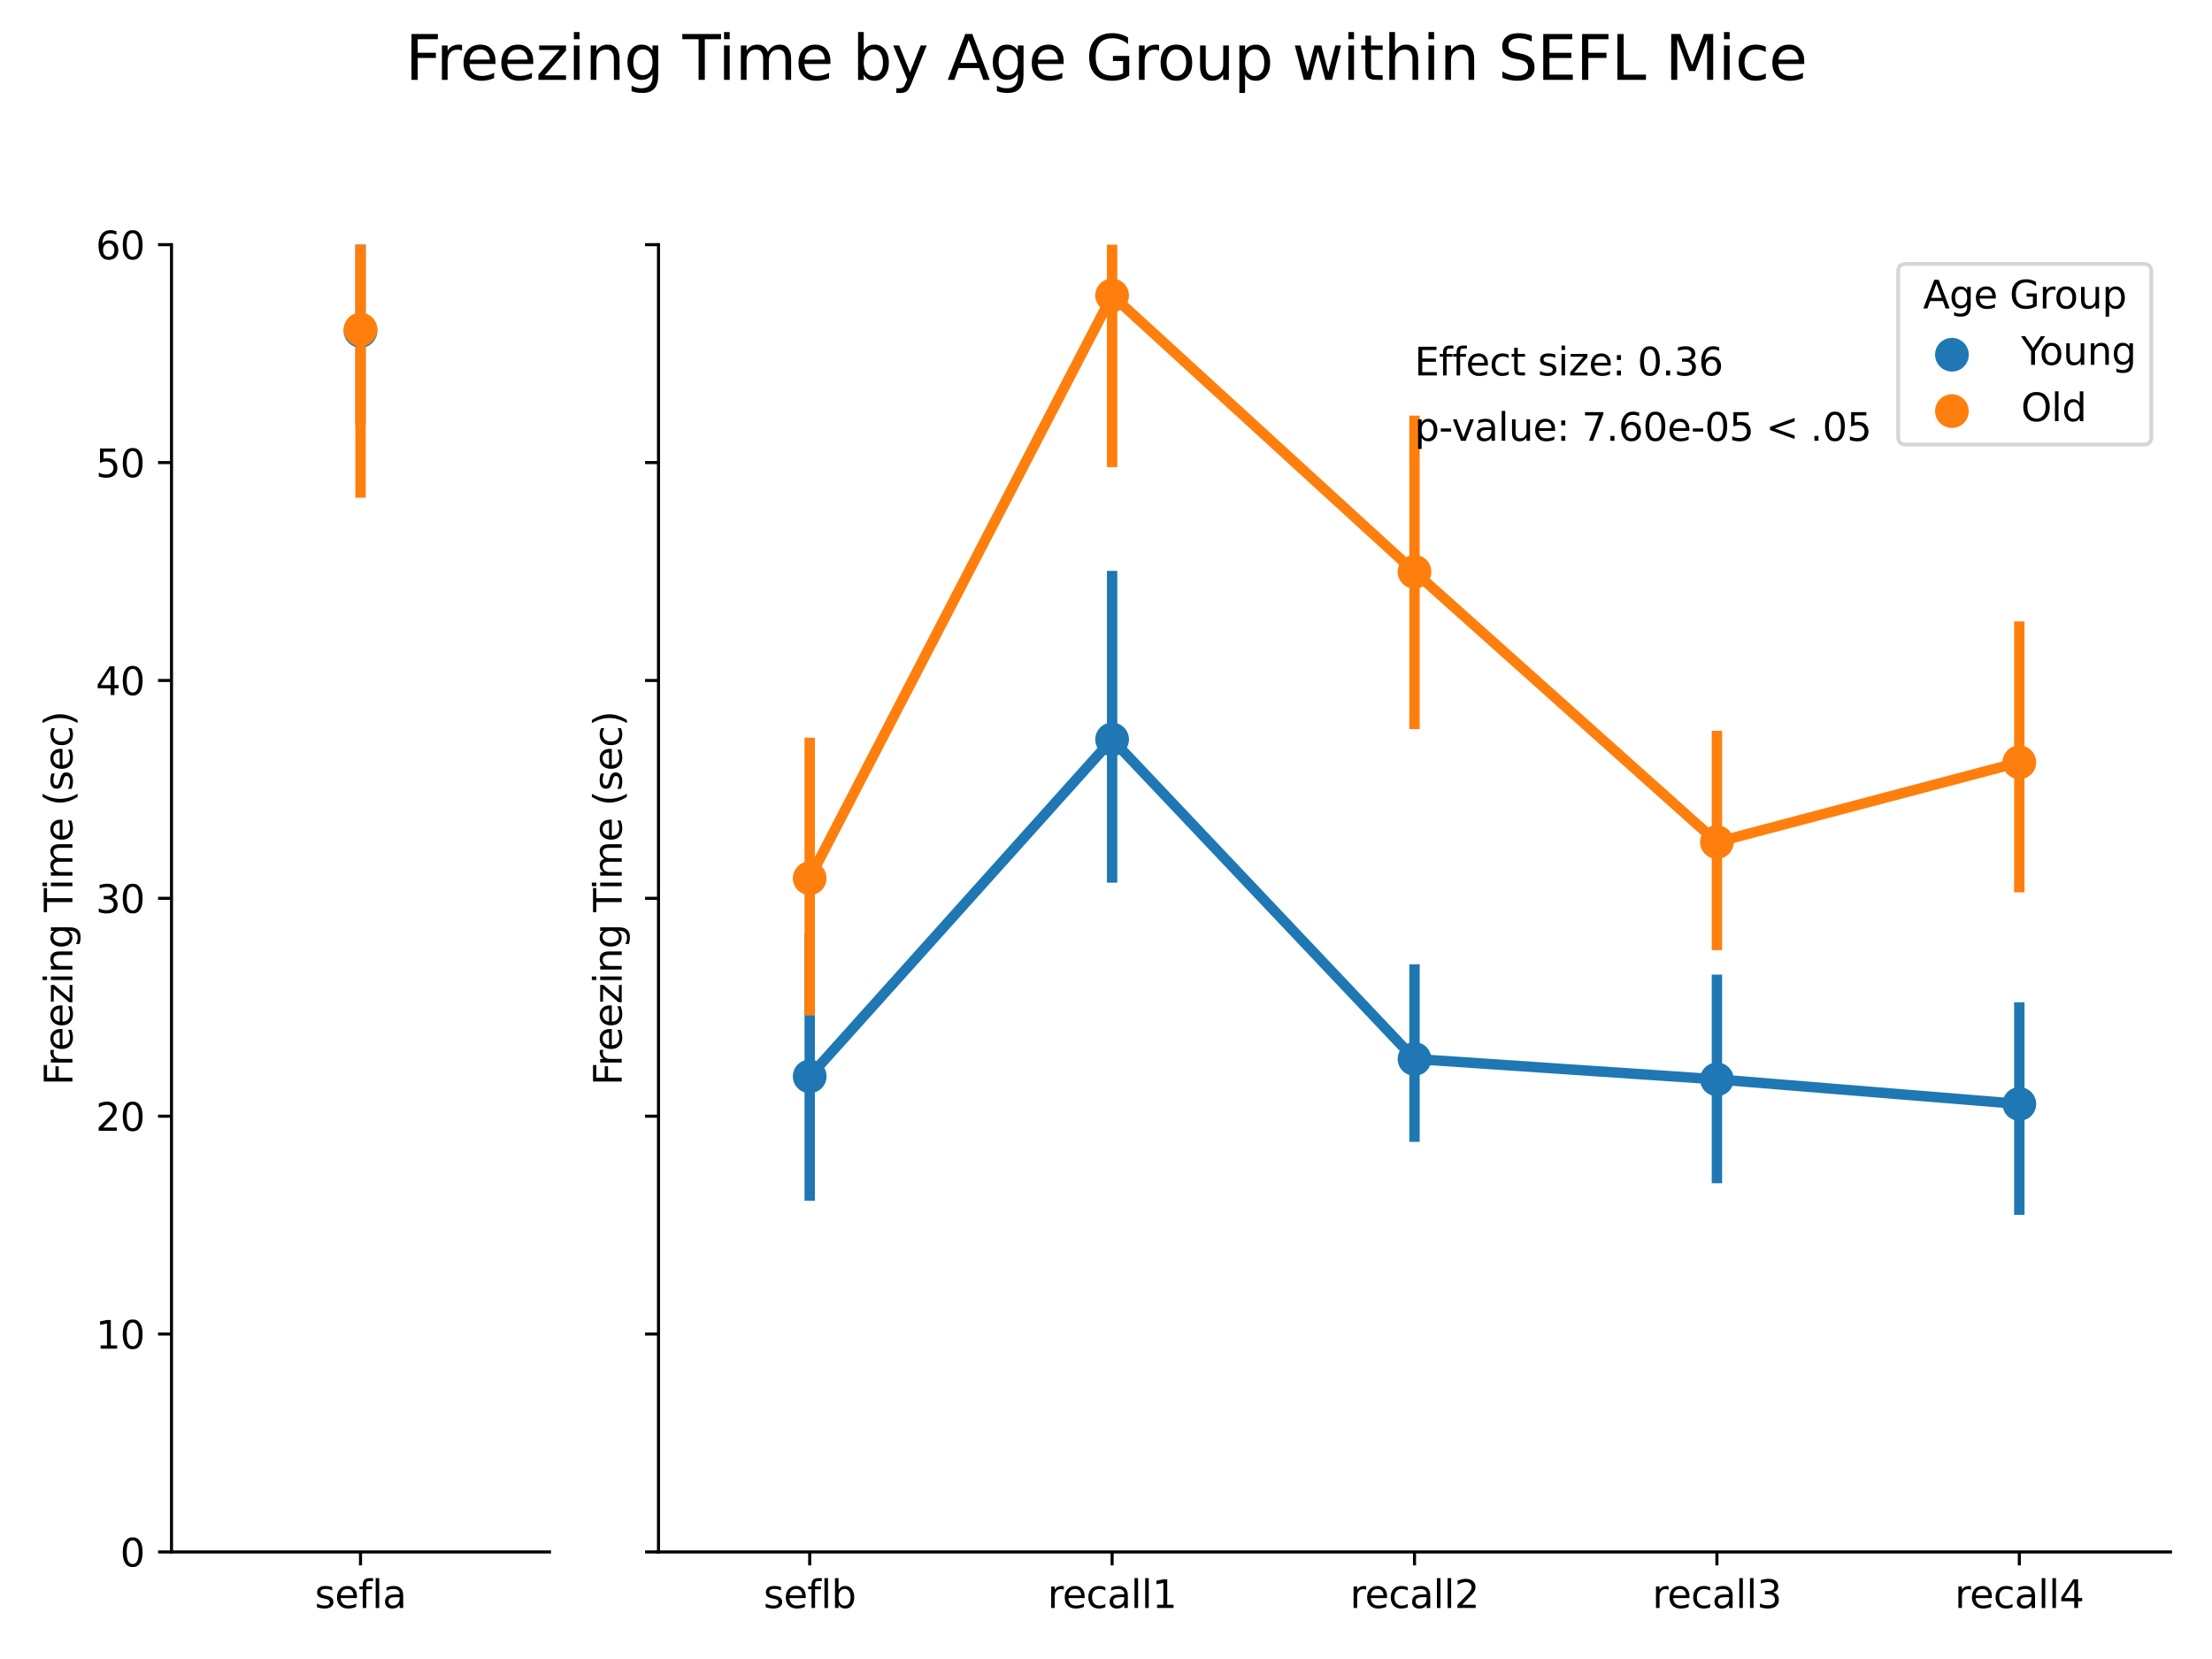 <?xml version="1.0" encoding="utf-8" standalone="no"?>
<!DOCTYPE svg PUBLIC "-//W3C//DTD SVG 1.1//EN"
  "http://www.w3.org/Graphics/SVG/1.1/DTD/svg11.dtd">
<svg xmlns:xlink="http://www.w3.org/1999/xlink" width="576pt" height="432pt" viewBox="0 0 576 432" xmlns="http://www.w3.org/2000/svg" version="1.1">
 <defs>
  <style type="text/css">*{stroke-linejoin: round; stroke-linecap: butt}</style>
 </defs>
 <g id="figure_1">
  <g id="patch_1">
   <path d="M 0 432 
L 576 432 
L 576 0 
L 0 0 
z
" style="fill: #ffffff"/>
  </g>
  <g id="axes_1">
   <g id="patch_2">
    <path d="M 44.66 404.12 
L 143.092 404.12 
L 143.092 63.72 
L 44.66 63.72 
z
" style="fill: #ffffff"/>
   </g>
   <g id="line2d_1">
    <path d="M 93.876 86.172 
" clip-path="url(#pa9acd7228e)" style="fill: none; stroke: #1f77b4; stroke-width: 2.7; stroke-linecap: square"/>
   </g>
   <g id="line2d_2">
    <path d="M 93.876 109.355 
L 93.876 64.309 
" clip-path="url(#pa9acd7228e)" style="fill: none; stroke: #1f77b4; stroke-width: 2.7; stroke-linecap: square"/>
   </g>
   <g id="PathCollection_1">
    <defs>
     <path id="mf520f32412" d="M 0 3.384 
C 0.897 3.384 1.758 3.027 2.393 2.393 
C 3.027 1.758 3.384 0.897 3.384 0 
C 3.384 -0.897 3.027 -1.758 2.393 -2.393 
C 1.758 -3.027 0.897 -3.384 0 -3.384 
C -0.897 -3.384 -1.758 -3.027 -2.393 -2.393 
C -3.027 -1.758 -3.384 -0.897 -3.384 0 
C -3.384 0.897 -3.027 1.758 -2.393 2.393 
C -1.758 3.027 -0.897 3.384 0 3.384 
z
" style="stroke: #1f77b4; stroke-width: 2.025"/>
    </defs>
    <g clip-path="url(#pa9acd7228e)">
     <use xlink:href="#mf520f32412" x="93.876" y="86.172" style="fill: #1f77b4; stroke: #1f77b4; stroke-width: 2.025"/>
    </g>
   </g>
   <g id="matplotlib.axis_1">
    <g id="xtick_1">
     <g id="line2d_3">
      <defs>
       <path id="m7032b65b92" d="M 0 0 
L 0 3.5 
" style="stroke: #000000; stroke-width: 0.8"/>
      </defs>
      <g>
       <use xlink:href="#m7032b65b92" x="93.876" y="404.12" style="stroke: #000000; stroke-width: 0.8"/>
      </g>
     </g>
     <g id="text_1">
      <!-- sefla -->
      <g transform="translate(81.981 418.718) scale(0.1 -0.1)">
       <defs>
        <path id="DejaVuSans-73" d="M 2834 3397 
L 2834 2853 
Q 2591 2978 2328 3040 
Q 2066 3103 1784 3103 
Q 1356 3103 1142 2972 
Q 928 2841 928 2578 
Q 928 2378 1081 2264 
Q 1234 2150 1697 2047 
L 1894 2003 
Q 2506 1872 2764 1633 
Q 3022 1394 3022 966 
Q 3022 478 2636 193 
Q 2250 -91 1575 -91 
Q 1294 -91 989 -36 
Q 684 19 347 128 
L 347 722 
Q 666 556 975 473 
Q 1284 391 1588 391 
Q 1994 391 2212 530 
Q 2431 669 2431 922 
Q 2431 1156 2273 1281 
Q 2116 1406 1581 1522 
L 1381 1569 
Q 847 1681 609 1914 
Q 372 2147 372 2553 
Q 372 3047 722 3315 
Q 1072 3584 1716 3584 
Q 2034 3584 2315 3537 
Q 2597 3491 2834 3397 
z
" transform="scale(0.016)"/>
        <path id="DejaVuSans-65" d="M 3597 1894 
L 3597 1613 
L 953 1613 
Q 991 1019 1311 708 
Q 1631 397 2203 397 
Q 2534 397 2845 478 
Q 3156 559 3463 722 
L 3463 178 
Q 3153 47 2828 -22 
Q 2503 -91 2169 -91 
Q 1331 -91 842 396 
Q 353 884 353 1716 
Q 353 2575 817 3079 
Q 1281 3584 2069 3584 
Q 2775 3584 3186 3129 
Q 3597 2675 3597 1894 
z
M 3022 2063 
Q 3016 2534 2758 2815 
Q 2500 3097 2075 3097 
Q 1594 3097 1305 2825 
Q 1016 2553 972 2059 
L 3022 2063 
z
" transform="scale(0.016)"/>
        <path id="DejaVuSans-66" d="M 2375 4863 
L 2375 4384 
L 1825 4384 
Q 1516 4384 1395 4259 
Q 1275 4134 1275 3809 
L 1275 3500 
L 2222 3500 
L 2222 3053 
L 1275 3053 
L 1275 0 
L 697 0 
L 697 3053 
L 147 3053 
L 147 3500 
L 697 3500 
L 697 3744 
Q 697 4328 969 4595 
Q 1241 4863 1831 4863 
L 2375 4863 
z
" transform="scale(0.016)"/>
        <path id="DejaVuSans-6c" d="M 603 4863 
L 1178 4863 
L 1178 0 
L 603 0 
L 603 4863 
z
" transform="scale(0.016)"/>
        <path id="DejaVuSans-61" d="M 2194 1759 
Q 1497 1759 1228 1600 
Q 959 1441 959 1056 
Q 959 750 1161 570 
Q 1363 391 1709 391 
Q 2188 391 2477 730 
Q 2766 1069 2766 1631 
L 2766 1759 
L 2194 1759 
z
M 3341 1997 
L 3341 0 
L 2766 0 
L 2766 531 
Q 2569 213 2275 61 
Q 1981 -91 1556 -91 
Q 1019 -91 701 211 
Q 384 513 384 1019 
Q 384 1609 779 1909 
Q 1175 2209 1959 2209 
L 2766 2209 
L 2766 2266 
Q 2766 2663 2505 2880 
Q 2244 3097 1772 3097 
Q 1472 3097 1187 3025 
Q 903 2953 641 2809 
L 641 3341 
Q 956 3463 1253 3523 
Q 1550 3584 1831 3584 
Q 2591 3584 2966 3190 
Q 3341 2797 3341 1997 
z
" transform="scale(0.016)"/>
       </defs>
       <use xlink:href="#DejaVuSans-73"/>
       <use xlink:href="#DejaVuSans-65" x="52.1"/>
       <use xlink:href="#DejaVuSans-66" x="113.623"/>
       <use xlink:href="#DejaVuSans-6c" x="148.828"/>
       <use xlink:href="#DejaVuSans-61" x="176.611"/>
      </g>
     </g>
    </g>
   </g>
   <g id="matplotlib.axis_2">
    <g id="ytick_1">
     <g id="line2d_4">
      <defs>
       <path id="m564a4ac929" d="M 0 0 
L -3.5 0 
" style="stroke: #000000; stroke-width: 0.8"/>
      </defs>
      <g>
       <use xlink:href="#m564a4ac929" x="44.66" y="404.12" style="stroke: #000000; stroke-width: 0.8"/>
      </g>
     </g>
     <g id="text_2">
      <!-- 0 -->
      <g transform="translate(31.297 407.919) scale(0.1 -0.1)">
       <defs>
        <path id="DejaVuSans-30" d="M 2034 4250 
Q 1547 4250 1301 3770 
Q 1056 3291 1056 2328 
Q 1056 1369 1301 889 
Q 1547 409 2034 409 
Q 2525 409 2770 889 
Q 3016 1369 3016 2328 
Q 3016 3291 2770 3770 
Q 2525 4250 2034 4250 
z
M 2034 4750 
Q 2819 4750 3233 4129 
Q 3647 3509 3647 2328 
Q 3647 1150 3233 529 
Q 2819 -91 2034 -91 
Q 1250 -91 836 529 
Q 422 1150 422 2328 
Q 422 3509 836 4129 
Q 1250 4750 2034 4750 
z
" transform="scale(0.016)"/>
       </defs>
       <use xlink:href="#DejaVuSans-30"/>
      </g>
     </g>
    </g>
    <g id="ytick_2">
     <g id="line2d_5">
      <g>
       <use xlink:href="#m564a4ac929" x="44.66" y="347.387" style="stroke: #000000; stroke-width: 0.8"/>
      </g>
     </g>
     <g id="text_3">
      <!-- 10 -->
      <g transform="translate(24.935 351.186) scale(0.1 -0.1)">
       <defs>
        <path id="DejaVuSans-31" d="M 794 531 
L 1825 531 
L 1825 4091 
L 703 3866 
L 703 4441 
L 1819 4666 
L 2450 4666 
L 2450 531 
L 3481 531 
L 3481 0 
L 794 0 
L 794 531 
z
" transform="scale(0.016)"/>
       </defs>
       <use xlink:href="#DejaVuSans-31"/>
       <use xlink:href="#DejaVuSans-30" x="63.623"/>
      </g>
     </g>
    </g>
    <g id="ytick_3">
     <g id="line2d_6">
      <g>
       <use xlink:href="#m564a4ac929" x="44.66" y="290.653" style="stroke: #000000; stroke-width: 0.8"/>
      </g>
     </g>
     <g id="text_4">
      <!-- 20 -->
      <g transform="translate(24.935 294.453) scale(0.1 -0.1)">
       <defs>
        <path id="DejaVuSans-32" d="M 1228 531 
L 3431 531 
L 3431 0 
L 469 0 
L 469 531 
Q 828 903 1448 1529 
Q 2069 2156 2228 2338 
Q 2531 2678 2651 2914 
Q 2772 3150 2772 3378 
Q 2772 3750 2511 3984 
Q 2250 4219 1831 4219 
Q 1534 4219 1204 4116 
Q 875 4013 500 3803 
L 500 4441 
Q 881 4594 1212 4672 
Q 1544 4750 1819 4750 
Q 2544 4750 2975 4387 
Q 3406 4025 3406 3419 
Q 3406 3131 3298 2873 
Q 3191 2616 2906 2266 
Q 2828 2175 2409 1742 
Q 1991 1309 1228 531 
z
" transform="scale(0.016)"/>
       </defs>
       <use xlink:href="#DejaVuSans-32"/>
       <use xlink:href="#DejaVuSans-30" x="63.623"/>
      </g>
     </g>
    </g>
    <g id="ytick_4">
     <g id="line2d_7">
      <g>
       <use xlink:href="#m564a4ac929" x="44.66" y="233.92" style="stroke: #000000; stroke-width: 0.8"/>
      </g>
     </g>
     <g id="text_5">
      <!-- 30 -->
      <g transform="translate(24.935 237.719) scale(0.1 -0.1)">
       <defs>
        <path id="DejaVuSans-33" d="M 2597 2516 
Q 3050 2419 3304 2112 
Q 3559 1806 3559 1356 
Q 3559 666 3084 287 
Q 2609 -91 1734 -91 
Q 1441 -91 1130 -33 
Q 819 25 488 141 
L 488 750 
Q 750 597 1062 519 
Q 1375 441 1716 441 
Q 2309 441 2620 675 
Q 2931 909 2931 1356 
Q 2931 1769 2642 2001 
Q 2353 2234 1838 2234 
L 1294 2234 
L 1294 2753 
L 1863 2753 
Q 2328 2753 2575 2939 
Q 2822 3125 2822 3475 
Q 2822 3834 2567 4026 
Q 2313 4219 1838 4219 
Q 1578 4219 1281 4162 
Q 984 4106 628 3988 
L 628 4550 
Q 988 4650 1302 4700 
Q 1616 4750 1894 4750 
Q 2613 4750 3031 4423 
Q 3450 4097 3450 3541 
Q 3450 3153 3228 2886 
Q 3006 2619 2597 2516 
z
" transform="scale(0.016)"/>
       </defs>
       <use xlink:href="#DejaVuSans-33"/>
       <use xlink:href="#DejaVuSans-30" x="63.623"/>
      </g>
     </g>
    </g>
    <g id="ytick_5">
     <g id="line2d_8">
      <g>
       <use xlink:href="#m564a4ac929" x="44.66" y="177.187" style="stroke: #000000; stroke-width: 0.8"/>
      </g>
     </g>
     <g id="text_6">
      <!-- 40 -->
      <g transform="translate(24.935 180.986) scale(0.1 -0.1)">
       <defs>
        <path id="DejaVuSans-34" d="M 2419 4116 
L 825 1625 
L 2419 1625 
L 2419 4116 
z
M 2253 4666 
L 3047 4666 
L 3047 1625 
L 3713 1625 
L 3713 1100 
L 3047 1100 
L 3047 0 
L 2419 0 
L 2419 1100 
L 313 1100 
L 313 1709 
L 2253 4666 
z
" transform="scale(0.016)"/>
       </defs>
       <use xlink:href="#DejaVuSans-34"/>
       <use xlink:href="#DejaVuSans-30" x="63.623"/>
      </g>
     </g>
    </g>
    <g id="ytick_6">
     <g id="line2d_9">
      <g>
       <use xlink:href="#m564a4ac929" x="44.66" y="120.453" style="stroke: #000000; stroke-width: 0.8"/>
      </g>
     </g>
     <g id="text_7">
      <!-- 50 -->
      <g transform="translate(24.935 124.253) scale(0.1 -0.1)">
       <defs>
        <path id="DejaVuSans-35" d="M 691 4666 
L 3169 4666 
L 3169 4134 
L 1269 4134 
L 1269 2991 
Q 1406 3038 1543 3061 
Q 1681 3084 1819 3084 
Q 2600 3084 3056 2656 
Q 3513 2228 3513 1497 
Q 3513 744 3044 326 
Q 2575 -91 1722 -91 
Q 1428 -91 1123 -41 
Q 819 9 494 109 
L 494 744 
Q 775 591 1075 516 
Q 1375 441 1709 441 
Q 2250 441 2565 725 
Q 2881 1009 2881 1497 
Q 2881 1984 2565 2268 
Q 2250 2553 1709 2553 
Q 1456 2553 1204 2497 
Q 953 2441 691 2322 
L 691 4666 
z
" transform="scale(0.016)"/>
       </defs>
       <use xlink:href="#DejaVuSans-35"/>
       <use xlink:href="#DejaVuSans-30" x="63.623"/>
      </g>
     </g>
    </g>
    <g id="ytick_7">
     <g id="line2d_10">
      <g>
       <use xlink:href="#m564a4ac929" x="44.66" y="63.72" style="stroke: #000000; stroke-width: 0.8"/>
      </g>
     </g>
     <g id="text_8">
      <!-- 60 -->
      <g transform="translate(24.935 67.519) scale(0.1 -0.1)">
       <defs>
        <path id="DejaVuSans-36" d="M 2113 2584 
Q 1688 2584 1439 2293 
Q 1191 2003 1191 1497 
Q 1191 994 1439 701 
Q 1688 409 2113 409 
Q 2538 409 2786 701 
Q 3034 994 3034 1497 
Q 3034 2003 2786 2293 
Q 2538 2584 2113 2584 
z
M 3366 4563 
L 3366 3988 
Q 3128 4100 2886 4159 
Q 2644 4219 2406 4219 
Q 1781 4219 1451 3797 
Q 1122 3375 1075 2522 
Q 1259 2794 1537 2939 
Q 1816 3084 2150 3084 
Q 2853 3084 3261 2657 
Q 3669 2231 3669 1497 
Q 3669 778 3244 343 
Q 2819 -91 2113 -91 
Q 1303 -91 875 529 
Q 447 1150 447 2328 
Q 447 3434 972 4092 
Q 1497 4750 2381 4750 
Q 2619 4750 2861 4703 
Q 3103 4656 3366 4563 
z
" transform="scale(0.016)"/>
       </defs>
       <use xlink:href="#DejaVuSans-36"/>
       <use xlink:href="#DejaVuSans-30" x="63.623"/>
      </g>
     </g>
    </g>
    <g id="text_9">
     <!-- Freezing Time (sec) -->
     <g transform="translate(18.855 282.629) rotate(-90) scale(0.1 -0.1)">
      <defs>
       <path id="DejaVuSans-46" d="M 628 4666 
L 3309 4666 
L 3309 4134 
L 1259 4134 
L 1259 2759 
L 3109 2759 
L 3109 2228 
L 1259 2228 
L 1259 0 
L 628 0 
L 628 4666 
z
" transform="scale(0.016)"/>
       <path id="DejaVuSans-72" d="M 2631 2963 
Q 2534 3019 2420 3045 
Q 2306 3072 2169 3072 
Q 1681 3072 1420 2755 
Q 1159 2438 1159 1844 
L 1159 0 
L 581 0 
L 581 3500 
L 1159 3500 
L 1159 2956 
Q 1341 3275 1631 3429 
Q 1922 3584 2338 3584 
Q 2397 3584 2469 3576 
Q 2541 3569 2628 3553 
L 2631 2963 
z
" transform="scale(0.016)"/>
       <path id="DejaVuSans-7a" d="M 353 3500 
L 3084 3500 
L 3084 2975 
L 922 459 
L 3084 459 
L 3084 0 
L 275 0 
L 275 525 
L 2438 3041 
L 353 3041 
L 353 3500 
z
" transform="scale(0.016)"/>
       <path id="DejaVuSans-69" d="M 603 3500 
L 1178 3500 
L 1178 0 
L 603 0 
L 603 3500 
z
M 603 4863 
L 1178 4863 
L 1178 4134 
L 603 4134 
L 603 4863 
z
" transform="scale(0.016)"/>
       <path id="DejaVuSans-6e" d="M 3513 2113 
L 3513 0 
L 2938 0 
L 2938 2094 
Q 2938 2591 2744 2837 
Q 2550 3084 2163 3084 
Q 1697 3084 1428 2787 
Q 1159 2491 1159 1978 
L 1159 0 
L 581 0 
L 581 3500 
L 1159 3500 
L 1159 2956 
Q 1366 3272 1645 3428 
Q 1925 3584 2291 3584 
Q 2894 3584 3203 3211 
Q 3513 2838 3513 2113 
z
" transform="scale(0.016)"/>
       <path id="DejaVuSans-67" d="M 2906 1791 
Q 2906 2416 2648 2759 
Q 2391 3103 1925 3103 
Q 1463 3103 1205 2759 
Q 947 2416 947 1791 
Q 947 1169 1205 825 
Q 1463 481 1925 481 
Q 2391 481 2648 825 
Q 2906 1169 2906 1791 
z
M 3481 434 
Q 3481 -459 3084 -895 
Q 2688 -1331 1869 -1331 
Q 1566 -1331 1297 -1286 
Q 1028 -1241 775 -1147 
L 775 -588 
Q 1028 -725 1275 -790 
Q 1522 -856 1778 -856 
Q 2344 -856 2625 -561 
Q 2906 -266 2906 331 
L 2906 616 
Q 2728 306 2450 153 
Q 2172 0 1784 0 
Q 1141 0 747 490 
Q 353 981 353 1791 
Q 353 2603 747 3093 
Q 1141 3584 1784 3584 
Q 2172 3584 2450 3431 
Q 2728 3278 2906 2969 
L 2906 3500 
L 3481 3500 
L 3481 434 
z
" transform="scale(0.016)"/>
       <path id="DejaVuSans-20" transform="scale(0.016)"/>
       <path id="DejaVuSans-54" d="M -19 4666 
L 3928 4666 
L 3928 4134 
L 2272 4134 
L 2272 0 
L 1638 0 
L 1638 4134 
L -19 4134 
L -19 4666 
z
" transform="scale(0.016)"/>
       <path id="DejaVuSans-6d" d="M 3328 2828 
Q 3544 3216 3844 3400 
Q 4144 3584 4550 3584 
Q 5097 3584 5394 3201 
Q 5691 2819 5691 2113 
L 5691 0 
L 5113 0 
L 5113 2094 
Q 5113 2597 4934 2840 
Q 4756 3084 4391 3084 
Q 3944 3084 3684 2787 
Q 3425 2491 3425 1978 
L 3425 0 
L 2847 0 
L 2847 2094 
Q 2847 2600 2669 2842 
Q 2491 3084 2119 3084 
Q 1678 3084 1418 2786 
Q 1159 2488 1159 1978 
L 1159 0 
L 581 0 
L 581 3500 
L 1159 3500 
L 1159 2956 
Q 1356 3278 1631 3431 
Q 1906 3584 2284 3584 
Q 2666 3584 2933 3390 
Q 3200 3197 3328 2828 
z
" transform="scale(0.016)"/>
       <path id="DejaVuSans-28" d="M 1984 4856 
Q 1566 4138 1362 3434 
Q 1159 2731 1159 2009 
Q 1159 1288 1364 580 
Q 1569 -128 1984 -844 
L 1484 -844 
Q 1016 -109 783 600 
Q 550 1309 550 2009 
Q 550 2706 781 3412 
Q 1013 4119 1484 4856 
L 1984 4856 
z
" transform="scale(0.016)"/>
       <path id="DejaVuSans-63" d="M 3122 3366 
L 3122 2828 
Q 2878 2963 2633 3030 
Q 2388 3097 2138 3097 
Q 1578 3097 1268 2742 
Q 959 2388 959 1747 
Q 959 1106 1268 751 
Q 1578 397 2138 397 
Q 2388 397 2633 464 
Q 2878 531 3122 666 
L 3122 134 
Q 2881 22 2623 -34 
Q 2366 -91 2075 -91 
Q 1284 -91 818 406 
Q 353 903 353 1747 
Q 353 2603 823 3093 
Q 1294 3584 2113 3584 
Q 2378 3584 2631 3529 
Q 2884 3475 3122 3366 
z
" transform="scale(0.016)"/>
       <path id="DejaVuSans-29" d="M 513 4856 
L 1013 4856 
Q 1481 4119 1714 3412 
Q 1947 2706 1947 2009 
Q 1947 1309 1714 600 
Q 1481 -109 1013 -844 
L 513 -844 
Q 928 -128 1133 580 
Q 1338 1288 1338 2009 
Q 1338 2731 1133 3434 
Q 928 4138 513 4856 
z
" transform="scale(0.016)"/>
      </defs>
      <use xlink:href="#DejaVuSans-46"/>
      <use xlink:href="#DejaVuSans-72" x="50.27"/>
      <use xlink:href="#DejaVuSans-65" x="89.133"/>
      <use xlink:href="#DejaVuSans-65" x="150.656"/>
      <use xlink:href="#DejaVuSans-7a" x="212.18"/>
      <use xlink:href="#DejaVuSans-69" x="264.67"/>
      <use xlink:href="#DejaVuSans-6e" x="292.453"/>
      <use xlink:href="#DejaVuSans-67" x="355.832"/>
      <use xlink:href="#DejaVuSans-20" x="419.309"/>
      <use xlink:href="#DejaVuSans-54" x="451.096"/>
      <use xlink:href="#DejaVuSans-69" x="509.055"/>
      <use xlink:href="#DejaVuSans-6d" x="536.838"/>
      <use xlink:href="#DejaVuSans-65" x="634.25"/>
      <use xlink:href="#DejaVuSans-20" x="695.773"/>
      <use xlink:href="#DejaVuSans-28" x="727.561"/>
      <use xlink:href="#DejaVuSans-73" x="766.574"/>
      <use xlink:href="#DejaVuSans-65" x="818.674"/>
      <use xlink:href="#DejaVuSans-63" x="880.197"/>
      <use xlink:href="#DejaVuSans-29" x="935.178"/>
     </g>
    </g>
   </g>
   <g id="line2d_11">
    <path d="M 93.876 85.802 
" clip-path="url(#pa9acd7228e)" style="fill: none; stroke: #ff7f0e; stroke-width: 2.7; stroke-linecap: square"/>
   </g>
   <g id="line2d_12">
    <path d="M 93.876 128.257 
L 93.876 48.257 
" clip-path="url(#pa9acd7228e)" style="fill: none; stroke: #ff7f0e; stroke-width: 2.7; stroke-linecap: square"/>
   </g>
   <g id="PathCollection_2">
    <defs>
     <path id="m9a1fbdef50" d="M 0 3.384 
C 0.897 3.384 1.758 3.027 2.393 2.393 
C 3.027 1.758 3.384 0.897 3.384 0 
C 3.384 -0.897 3.027 -1.758 2.393 -2.393 
C 1.758 -3.027 0.897 -3.384 0 -3.384 
C -0.897 -3.384 -1.758 -3.027 -2.393 -2.393 
C -3.027 -1.758 -3.384 -0.897 -3.384 0 
C -3.384 0.897 -3.027 1.758 -2.393 2.393 
C -1.758 3.027 -0.897 3.384 0 3.384 
z
" style="stroke: #ff7f0e; stroke-width: 2.025"/>
    </defs>
    <g clip-path="url(#pa9acd7228e)">
     <use xlink:href="#m9a1fbdef50" x="93.876" y="85.802" style="fill: #ff7f0e; stroke: #ff7f0e; stroke-width: 2.025"/>
    </g>
   </g>
   <g id="patch_3">
    <path d="M 44.66 404.12 
L 44.66 63.72 
" style="fill: none; stroke: #000000; stroke-width: 0.8; stroke-linejoin: miter; stroke-linecap: square"/>
   </g>
   <g id="patch_4">
    <path d="M 44.66 404.12 
L 143.092 404.12 
" style="fill: none; stroke: #000000; stroke-width: 0.8; stroke-linejoin: miter; stroke-linecap: square"/>
   </g>
  </g>
  <g id="axes_2">
   <g id="patch_5">
    <path d="M 171.472 404.12 
L 565.2 404.12 
L 565.2 63.72 
L 171.472 63.72 
z
" style="fill: #ffffff"/>
   </g>
   <g id="line2d_13">
    <path d="M 210.845 280.283 
L 289.59 192.542 
L 368.336 275.756 
L 447.082 281.063 
L 525.827 287.469 
" clip-path="url(#p3f9bd5564b)" style="fill: none; stroke: #1f77b4; stroke-width: 2.7; stroke-linecap: square"/>
   </g>
   <g id="line2d_14">
    <path d="M 210.845 311.325 
L 210.845 244.382 
" clip-path="url(#p3f9bd5564b)" style="fill: none; stroke: #1f77b4; stroke-width: 2.7; stroke-linecap: square"/>
   </g>
   <g id="line2d_15">
    <path d="M 289.59 228.5 
L 289.59 149.998 
" clip-path="url(#p3f9bd5564b)" style="fill: none; stroke: #1f77b4; stroke-width: 2.7; stroke-linecap: square"/>
   </g>
   <g id="line2d_16">
    <path d="M 368.336 295.988 
L 368.336 252.441 
" clip-path="url(#p3f9bd5564b)" style="fill: none; stroke: #1f77b4; stroke-width: 2.7; stroke-linecap: square"/>
   </g>
   <g id="line2d_17">
    <path d="M 447.082 306.765 
L 447.082 255.136 
" clip-path="url(#p3f9bd5564b)" style="fill: none; stroke: #1f77b4; stroke-width: 2.7; stroke-linecap: square"/>
   </g>
   <g id="line2d_18">
    <path d="M 525.827 314.988 
L 525.827 262.336 
" clip-path="url(#p3f9bd5564b)" style="fill: none; stroke: #1f77b4; stroke-width: 2.7; stroke-linecap: square"/>
   </g>
   <g id="PathCollection_3">
    <g clip-path="url(#p3f9bd5564b)">
     <use xlink:href="#mf520f32412" x="210.845" y="280.283" style="fill: #1f77b4; stroke: #1f77b4; stroke-width: 2.025"/>
     <use xlink:href="#mf520f32412" x="289.59" y="192.542" style="fill: #1f77b4; stroke: #1f77b4; stroke-width: 2.025"/>
     <use xlink:href="#mf520f32412" x="368.336" y="275.756" style="fill: #1f77b4; stroke: #1f77b4; stroke-width: 2.025"/>
     <use xlink:href="#mf520f32412" x="447.082" y="281.063" style="fill: #1f77b4; stroke: #1f77b4; stroke-width: 2.025"/>
     <use xlink:href="#mf520f32412" x="525.827" y="287.469" style="fill: #1f77b4; stroke: #1f77b4; stroke-width: 2.025"/>
    </g>
   </g>
   <g id="matplotlib.axis_3">
    <g id="xtick_2">
     <g id="line2d_19">
      <g>
       <use xlink:href="#m7032b65b92" x="210.845" y="404.12" style="stroke: #000000; stroke-width: 0.8"/>
      </g>
     </g>
     <g id="text_10">
      <!-- seflb -->
      <g transform="translate(198.84 418.718) scale(0.1 -0.1)">
       <defs>
        <path id="DejaVuSans-62" d="M 3116 1747 
Q 3116 2381 2855 2742 
Q 2594 3103 2138 3103 
Q 1681 3103 1420 2742 
Q 1159 2381 1159 1747 
Q 1159 1113 1420 752 
Q 1681 391 2138 391 
Q 2594 391 2855 752 
Q 3116 1113 3116 1747 
z
M 1159 2969 
Q 1341 3281 1617 3432 
Q 1894 3584 2278 3584 
Q 2916 3584 3314 3078 
Q 3713 2572 3713 1747 
Q 3713 922 3314 415 
Q 2916 -91 2278 -91 
Q 1894 -91 1617 61 
Q 1341 213 1159 525 
L 1159 0 
L 581 0 
L 581 4863 
L 1159 4863 
L 1159 2969 
z
" transform="scale(0.016)"/>
       </defs>
       <use xlink:href="#DejaVuSans-73"/>
       <use xlink:href="#DejaVuSans-65" x="52.1"/>
       <use xlink:href="#DejaVuSans-66" x="113.623"/>
       <use xlink:href="#DejaVuSans-6c" x="148.828"/>
       <use xlink:href="#DejaVuSans-62" x="176.611"/>
      </g>
     </g>
    </g>
    <g id="xtick_3">
     <g id="line2d_20">
      <g>
       <use xlink:href="#m7032b65b92" x="289.59" y="404.12" style="stroke: #000000; stroke-width: 0.8"/>
      </g>
     </g>
     <g id="text_11">
      <!-- recall1 -->
      <g transform="translate(272.798 418.718) scale(0.1 -0.1)">
       <use xlink:href="#DejaVuSans-72"/>
       <use xlink:href="#DejaVuSans-65" x="38.863"/>
       <use xlink:href="#DejaVuSans-63" x="100.387"/>
       <use xlink:href="#DejaVuSans-61" x="155.367"/>
       <use xlink:href="#DejaVuSans-6c" x="216.646"/>
       <use xlink:href="#DejaVuSans-6c" x="244.43"/>
       <use xlink:href="#DejaVuSans-31" x="272.213"/>
      </g>
     </g>
    </g>
    <g id="xtick_4">
     <g id="line2d_21">
      <g>
       <use xlink:href="#m7032b65b92" x="368.336" y="404.12" style="stroke: #000000; stroke-width: 0.8"/>
      </g>
     </g>
     <g id="text_12">
      <!-- recall2 -->
      <g transform="translate(351.544 418.718) scale(0.1 -0.1)">
       <use xlink:href="#DejaVuSans-72"/>
       <use xlink:href="#DejaVuSans-65" x="38.863"/>
       <use xlink:href="#DejaVuSans-63" x="100.387"/>
       <use xlink:href="#DejaVuSans-61" x="155.367"/>
       <use xlink:href="#DejaVuSans-6c" x="216.646"/>
       <use xlink:href="#DejaVuSans-6c" x="244.43"/>
       <use xlink:href="#DejaVuSans-32" x="272.213"/>
      </g>
     </g>
    </g>
    <g id="xtick_5">
     <g id="line2d_22">
      <g>
       <use xlink:href="#m7032b65b92" x="447.082" y="404.12" style="stroke: #000000; stroke-width: 0.8"/>
      </g>
     </g>
     <g id="text_13">
      <!-- recall3 -->
      <g transform="translate(430.289 418.718) scale(0.1 -0.1)">
       <use xlink:href="#DejaVuSans-72"/>
       <use xlink:href="#DejaVuSans-65" x="38.863"/>
       <use xlink:href="#DejaVuSans-63" x="100.387"/>
       <use xlink:href="#DejaVuSans-61" x="155.367"/>
       <use xlink:href="#DejaVuSans-6c" x="216.646"/>
       <use xlink:href="#DejaVuSans-6c" x="244.43"/>
       <use xlink:href="#DejaVuSans-33" x="272.213"/>
      </g>
     </g>
    </g>
    <g id="xtick_6">
     <g id="line2d_23">
      <g>
       <use xlink:href="#m7032b65b92" x="525.827" y="404.12" style="stroke: #000000; stroke-width: 0.8"/>
      </g>
     </g>
     <g id="text_14">
      <!-- recall4 -->
      <g transform="translate(509.035 418.718) scale(0.1 -0.1)">
       <use xlink:href="#DejaVuSans-72"/>
       <use xlink:href="#DejaVuSans-65" x="38.863"/>
       <use xlink:href="#DejaVuSans-63" x="100.387"/>
       <use xlink:href="#DejaVuSans-61" x="155.367"/>
       <use xlink:href="#DejaVuSans-6c" x="216.646"/>
       <use xlink:href="#DejaVuSans-6c" x="244.43"/>
       <use xlink:href="#DejaVuSans-34" x="272.213"/>
      </g>
     </g>
    </g>
   </g>
   <g id="matplotlib.axis_4">
    <g id="ytick_8">
     <g id="line2d_24">
      <g>
       <use xlink:href="#m564a4ac929" x="171.472" y="404.12" style="stroke: #000000; stroke-width: 0.8"/>
      </g>
     </g>
    </g>
    <g id="ytick_9">
     <g id="line2d_25">
      <g>
       <use xlink:href="#m564a4ac929" x="171.472" y="347.387" style="stroke: #000000; stroke-width: 0.8"/>
      </g>
     </g>
    </g>
    <g id="ytick_10">
     <g id="line2d_26">
      <g>
       <use xlink:href="#m564a4ac929" x="171.472" y="290.653" style="stroke: #000000; stroke-width: 0.8"/>
      </g>
     </g>
    </g>
    <g id="ytick_11">
     <g id="line2d_27">
      <g>
       <use xlink:href="#m564a4ac929" x="171.472" y="233.92" style="stroke: #000000; stroke-width: 0.8"/>
      </g>
     </g>
    </g>
    <g id="ytick_12">
     <g id="line2d_28">
      <g>
       <use xlink:href="#m564a4ac929" x="171.472" y="177.187" style="stroke: #000000; stroke-width: 0.8"/>
      </g>
     </g>
    </g>
    <g id="ytick_13">
     <g id="line2d_29">
      <g>
       <use xlink:href="#m564a4ac929" x="171.472" y="120.453" style="stroke: #000000; stroke-width: 0.8"/>
      </g>
     </g>
    </g>
    <g id="ytick_14">
     <g id="line2d_30">
      <g>
       <use xlink:href="#m564a4ac929" x="171.472" y="63.72" style="stroke: #000000; stroke-width: 0.8"/>
      </g>
     </g>
    </g>
    <g id="text_15">
     <!-- Freezing Time (sec) -->
     <g transform="translate(161.892 282.629) rotate(-90) scale(0.1 -0.1)">
      <use xlink:href="#DejaVuSans-46"/>
      <use xlink:href="#DejaVuSans-72" x="50.27"/>
      <use xlink:href="#DejaVuSans-65" x="89.133"/>
      <use xlink:href="#DejaVuSans-65" x="150.656"/>
      <use xlink:href="#DejaVuSans-7a" x="212.18"/>
      <use xlink:href="#DejaVuSans-69" x="264.67"/>
      <use xlink:href="#DejaVuSans-6e" x="292.453"/>
      <use xlink:href="#DejaVuSans-67" x="355.832"/>
      <use xlink:href="#DejaVuSans-20" x="419.309"/>
      <use xlink:href="#DejaVuSans-54" x="451.096"/>
      <use xlink:href="#DejaVuSans-69" x="509.055"/>
      <use xlink:href="#DejaVuSans-6d" x="536.838"/>
      <use xlink:href="#DejaVuSans-65" x="634.25"/>
      <use xlink:href="#DejaVuSans-20" x="695.773"/>
      <use xlink:href="#DejaVuSans-28" x="727.561"/>
      <use xlink:href="#DejaVuSans-73" x="766.574"/>
      <use xlink:href="#DejaVuSans-65" x="818.674"/>
      <use xlink:href="#DejaVuSans-63" x="880.197"/>
      <use xlink:href="#DejaVuSans-29" x="935.178"/>
     </g>
    </g>
   </g>
   <g id="line2d_31">
    <path d="M 210.845 228.693 
L 289.59 76.916 
L 368.336 148.892 
L 447.082 219.272 
L 525.827 198.503 
" clip-path="url(#p3f9bd5564b)" style="fill: none; stroke: #ff7f0e; stroke-width: 2.7; stroke-linecap: square"/>
   </g>
   <g id="line2d_32">
    <path d="M 210.845 263.084 
L 210.845 193.457 
" clip-path="url(#p3f9bd5564b)" style="fill: none; stroke: #ff7f0e; stroke-width: 2.7; stroke-linecap: square"/>
   </g>
   <g id="line2d_33">
    <path d="M 289.59 120.284 
L 289.59 31.957 
" clip-path="url(#p3f9bd5564b)" style="fill: none; stroke: #ff7f0e; stroke-width: 2.7; stroke-linecap: square"/>
   </g>
   <g id="line2d_34">
    <path d="M 368.336 188.495 
L 368.336 109.571 
" clip-path="url(#p3f9bd5564b)" style="fill: none; stroke: #ff7f0e; stroke-width: 2.7; stroke-linecap: square"/>
   </g>
   <g id="line2d_35">
    <path d="M 447.082 246.071 
L 447.082 191.654 
" clip-path="url(#p3f9bd5564b)" style="fill: none; stroke: #ff7f0e; stroke-width: 2.7; stroke-linecap: square"/>
   </g>
   <g id="line2d_36">
    <path d="M 525.827 231.015 
L 525.827 163.165 
" clip-path="url(#p3f9bd5564b)" style="fill: none; stroke: #ff7f0e; stroke-width: 2.7; stroke-linecap: square"/>
   </g>
   <g id="PathCollection_4">
    <g clip-path="url(#p3f9bd5564b)">
     <use xlink:href="#m9a1fbdef50" x="210.845" y="228.693" style="fill: #ff7f0e; stroke: #ff7f0e; stroke-width: 2.025"/>
     <use xlink:href="#m9a1fbdef50" x="289.59" y="76.916" style="fill: #ff7f0e; stroke: #ff7f0e; stroke-width: 2.025"/>
     <use xlink:href="#m9a1fbdef50" x="368.336" y="148.892" style="fill: #ff7f0e; stroke: #ff7f0e; stroke-width: 2.025"/>
     <use xlink:href="#m9a1fbdef50" x="447.082" y="219.272" style="fill: #ff7f0e; stroke: #ff7f0e; stroke-width: 2.025"/>
     <use xlink:href="#m9a1fbdef50" x="525.827" y="198.503" style="fill: #ff7f0e; stroke: #ff7f0e; stroke-width: 2.025"/>
    </g>
   </g>
   <g id="patch_6">
    <path d="M 171.472 404.12 
L 171.472 63.72 
" style="fill: none; stroke: #000000; stroke-width: 0.8; stroke-linejoin: miter; stroke-linecap: square"/>
   </g>
   <g id="patch_7">
    <path d="M 171.472 404.12 
L 565.2 404.12 
" style="fill: none; stroke: #000000; stroke-width: 0.8; stroke-linejoin: miter; stroke-linecap: square"/>
   </g>
   <g id="text_16">
    <!-- Effect size: 0.36 -->
    <g transform="translate(368.336 97.76) scale(0.1 -0.1)">
     <defs>
      <path id="DejaVuSans-45" d="M 628 4666 
L 3578 4666 
L 3578 4134 
L 1259 4134 
L 1259 2753 
L 3481 2753 
L 3481 2222 
L 1259 2222 
L 1259 531 
L 3634 531 
L 3634 0 
L 628 0 
L 628 4666 
z
" transform="scale(0.016)"/>
      <path id="DejaVuSans-74" d="M 1172 4494 
L 1172 3500 
L 2356 3500 
L 2356 3053 
L 1172 3053 
L 1172 1153 
Q 1172 725 1289 603 
Q 1406 481 1766 481 
L 2356 481 
L 2356 0 
L 1766 0 
Q 1100 0 847 248 
Q 594 497 594 1153 
L 594 3053 
L 172 3053 
L 172 3500 
L 594 3500 
L 594 4494 
L 1172 4494 
z
" transform="scale(0.016)"/>
      <path id="DejaVuSans-3a" d="M 750 794 
L 1409 794 
L 1409 0 
L 750 0 
L 750 794 
z
M 750 3309 
L 1409 3309 
L 1409 2516 
L 750 2516 
L 750 3309 
z
" transform="scale(0.016)"/>
      <path id="DejaVuSans-2e" d="M 684 794 
L 1344 794 
L 1344 0 
L 684 0 
L 684 794 
z
" transform="scale(0.016)"/>
     </defs>
     <use xlink:href="#DejaVuSans-45"/>
     <use xlink:href="#DejaVuSans-66" x="63.184"/>
     <use xlink:href="#DejaVuSans-66" x="98.389"/>
     <use xlink:href="#DejaVuSans-65" x="133.594"/>
     <use xlink:href="#DejaVuSans-63" x="195.117"/>
     <use xlink:href="#DejaVuSans-74" x="250.098"/>
     <use xlink:href="#DejaVuSans-20" x="289.307"/>
     <use xlink:href="#DejaVuSans-73" x="321.094"/>
     <use xlink:href="#DejaVuSans-69" x="373.193"/>
     <use xlink:href="#DejaVuSans-7a" x="400.977"/>
     <use xlink:href="#DejaVuSans-65" x="453.467"/>
     <use xlink:href="#DejaVuSans-3a" x="514.99"/>
     <use xlink:href="#DejaVuSans-20" x="548.682"/>
     <use xlink:href="#DejaVuSans-30" x="580.469"/>
     <use xlink:href="#DejaVuSans-2e" x="644.092"/>
     <use xlink:href="#DejaVuSans-33" x="675.879"/>
     <use xlink:href="#DejaVuSans-36" x="739.502"/>
    </g>
   </g>
   <g id="text_17">
    <!-- p-value: 7.60e-05 &lt; .05 -->
    <g transform="translate(368.336 114.78) scale(0.1 -0.1)">
     <defs>
      <path id="DejaVuSans-70" d="M 1159 525 
L 1159 -1331 
L 581 -1331 
L 581 3500 
L 1159 3500 
L 1159 2969 
Q 1341 3281 1617 3432 
Q 1894 3584 2278 3584 
Q 2916 3584 3314 3078 
Q 3713 2572 3713 1747 
Q 3713 922 3314 415 
Q 2916 -91 2278 -91 
Q 1894 -91 1617 61 
Q 1341 213 1159 525 
z
M 3116 1747 
Q 3116 2381 2855 2742 
Q 2594 3103 2138 3103 
Q 1681 3103 1420 2742 
Q 1159 2381 1159 1747 
Q 1159 1113 1420 752 
Q 1681 391 2138 391 
Q 2594 391 2855 752 
Q 3116 1113 3116 1747 
z
" transform="scale(0.016)"/>
      <path id="DejaVuSans-2d" d="M 313 2009 
L 1997 2009 
L 1997 1497 
L 313 1497 
L 313 2009 
z
" transform="scale(0.016)"/>
      <path id="DejaVuSans-76" d="M 191 3500 
L 800 3500 
L 1894 563 
L 2988 3500 
L 3597 3500 
L 2284 0 
L 1503 0 
L 191 3500 
z
" transform="scale(0.016)"/>
      <path id="DejaVuSans-75" d="M 544 1381 
L 544 3500 
L 1119 3500 
L 1119 1403 
Q 1119 906 1312 657 
Q 1506 409 1894 409 
Q 2359 409 2629 706 
Q 2900 1003 2900 1516 
L 2900 3500 
L 3475 3500 
L 3475 0 
L 2900 0 
L 2900 538 
Q 2691 219 2414 64 
Q 2138 -91 1772 -91 
Q 1169 -91 856 284 
Q 544 659 544 1381 
z
M 1991 3584 
L 1991 3584 
z
" transform="scale(0.016)"/>
      <path id="DejaVuSans-37" d="M 525 4666 
L 3525 4666 
L 3525 4397 
L 1831 0 
L 1172 0 
L 2766 4134 
L 525 4134 
L 525 4666 
z
" transform="scale(0.016)"/>
      <path id="DejaVuSans-3c" d="M 4684 3150 
L 1459 2003 
L 4684 863 
L 4684 294 
L 678 1747 
L 678 2266 
L 4684 3719 
L 4684 3150 
z
" transform="scale(0.016)"/>
     </defs>
     <use xlink:href="#DejaVuSans-70"/>
     <use xlink:href="#DejaVuSans-2d" x="63.477"/>
     <use xlink:href="#DejaVuSans-76" x="96.936"/>
     <use xlink:href="#DejaVuSans-61" x="156.115"/>
     <use xlink:href="#DejaVuSans-6c" x="217.395"/>
     <use xlink:href="#DejaVuSans-75" x="245.178"/>
     <use xlink:href="#DejaVuSans-65" x="308.557"/>
     <use xlink:href="#DejaVuSans-3a" x="370.08"/>
     <use xlink:href="#DejaVuSans-20" x="403.771"/>
     <use xlink:href="#DejaVuSans-37" x="435.559"/>
     <use xlink:href="#DejaVuSans-2e" x="499.182"/>
     <use xlink:href="#DejaVuSans-36" x="530.969"/>
     <use xlink:href="#DejaVuSans-30" x="594.592"/>
     <use xlink:href="#DejaVuSans-65" x="658.215"/>
     <use xlink:href="#DejaVuSans-2d" x="719.738"/>
     <use xlink:href="#DejaVuSans-30" x="755.822"/>
     <use xlink:href="#DejaVuSans-35" x="819.445"/>
     <use xlink:href="#DejaVuSans-20" x="883.068"/>
     <use xlink:href="#DejaVuSans-3c" x="914.855"/>
     <use xlink:href="#DejaVuSans-20" x="998.645"/>
     <use xlink:href="#DejaVuSans-2e" x="1030.432"/>
     <use xlink:href="#DejaVuSans-30" x="1062.219"/>
     <use xlink:href="#DejaVuSans-35" x="1125.842"/>
    </g>
   </g>
   <g id="legend_1">
    <g id="patch_8">
     <path d="M 496.275 115.754 
L 558.2 115.754 
Q 560.2 115.754 560.2 113.754 
L 560.2 70.72 
Q 560.2 68.72 558.2 68.72 
L 496.275 68.72 
Q 494.275 68.72 494.275 70.72 
L 494.275 113.754 
Q 494.275 115.754 496.275 115.754 
z
" style="fill: #ffffff; opacity: 0.8; stroke: #cccccc; stroke-linejoin: miter"/>
    </g>
    <g id="text_18">
     <!-- Age Group -->
     <g transform="translate(500.758 80.318) scale(0.1 -0.1)">
      <defs>
       <path id="DejaVuSans-41" d="M 2188 4044 
L 1331 1722 
L 3047 1722 
L 2188 4044 
z
M 1831 4666 
L 2547 4666 
L 4325 0 
L 3669 0 
L 3244 1197 
L 1141 1197 
L 716 0 
L 50 0 
L 1831 4666 
z
" transform="scale(0.016)"/>
       <path id="DejaVuSans-47" d="M 3809 666 
L 3809 1919 
L 2778 1919 
L 2778 2438 
L 4434 2438 
L 4434 434 
Q 4069 175 3628 42 
Q 3188 -91 2688 -91 
Q 1594 -91 976 548 
Q 359 1188 359 2328 
Q 359 3472 976 4111 
Q 1594 4750 2688 4750 
Q 3144 4750 3555 4637 
Q 3966 4525 4313 4306 
L 4313 3634 
Q 3963 3931 3569 4081 
Q 3175 4231 2741 4231 
Q 1884 4231 1454 3753 
Q 1025 3275 1025 2328 
Q 1025 1384 1454 906 
Q 1884 428 2741 428 
Q 3075 428 3337 486 
Q 3600 544 3809 666 
z
" transform="scale(0.016)"/>
       <path id="DejaVuSans-6f" d="M 1959 3097 
Q 1497 3097 1228 2736 
Q 959 2375 959 1747 
Q 959 1119 1226 758 
Q 1494 397 1959 397 
Q 2419 397 2687 759 
Q 2956 1122 2956 1747 
Q 2956 2369 2687 2733 
Q 2419 3097 1959 3097 
z
M 1959 3584 
Q 2709 3584 3137 3096 
Q 3566 2609 3566 1747 
Q 3566 888 3137 398 
Q 2709 -91 1959 -91 
Q 1206 -91 779 398 
Q 353 888 353 1747 
Q 353 2609 779 3096 
Q 1206 3584 1959 3584 
z
" transform="scale(0.016)"/>
      </defs>
      <use xlink:href="#DejaVuSans-41"/>
      <use xlink:href="#DejaVuSans-67" x="68.408"/>
      <use xlink:href="#DejaVuSans-65" x="131.885"/>
      <use xlink:href="#DejaVuSans-20" x="193.408"/>
      <use xlink:href="#DejaVuSans-47" x="225.195"/>
      <use xlink:href="#DejaVuSans-72" x="302.686"/>
      <use xlink:href="#DejaVuSans-6f" x="341.549"/>
      <use xlink:href="#DejaVuSans-75" x="402.73"/>
      <use xlink:href="#DejaVuSans-70" x="466.109"/>
     </g>
    </g>
    <g id="PathCollection_5">
     <g>
      <use xlink:href="#mf520f32412" x="508.275" y="92.372" style="fill: #1f77b4; stroke: #1f77b4; stroke-width: 2.025"/>
     </g>
    </g>
    <g id="text_19">
     <!-- Young -->
     <g transform="translate(526.275 94.997) scale(0.1 -0.1)">
      <defs>
       <path id="DejaVuSans-59" d="M -13 4666 
L 666 4666 
L 1959 2747 
L 3244 4666 
L 3922 4666 
L 2272 2222 
L 2272 0 
L 1638 0 
L 1638 2222 
L -13 4666 
z
" transform="scale(0.016)"/>
      </defs>
      <use xlink:href="#DejaVuSans-59"/>
      <use xlink:href="#DejaVuSans-6f" x="47.834"/>
      <use xlink:href="#DejaVuSans-75" x="109.016"/>
      <use xlink:href="#DejaVuSans-6e" x="172.395"/>
      <use xlink:href="#DejaVuSans-67" x="235.773"/>
     </g>
    </g>
    <g id="PathCollection_6">
     <g>
      <use xlink:href="#m9a1fbdef50" x="508.275" y="107.05" style="fill: #ff7f0e; stroke: #ff7f0e; stroke-width: 2.025"/>
     </g>
    </g>
    <g id="text_20">
     <!-- Old -->
     <g transform="translate(526.275 109.675) scale(0.1 -0.1)">
      <defs>
       <path id="DejaVuSans-4f" d="M 2522 4238 
Q 1834 4238 1429 3725 
Q 1025 3213 1025 2328 
Q 1025 1447 1429 934 
Q 1834 422 2522 422 
Q 3209 422 3611 934 
Q 4013 1447 4013 2328 
Q 4013 3213 3611 3725 
Q 3209 4238 2522 4238 
z
M 2522 4750 
Q 3503 4750 4090 4092 
Q 4678 3434 4678 2328 
Q 4678 1225 4090 567 
Q 3503 -91 2522 -91 
Q 1538 -91 948 565 
Q 359 1222 359 2328 
Q 359 3434 948 4092 
Q 1538 4750 2522 4750 
z
" transform="scale(0.016)"/>
       <path id="DejaVuSans-64" d="M 2906 2969 
L 2906 4863 
L 3481 4863 
L 3481 0 
L 2906 0 
L 2906 525 
Q 2725 213 2448 61 
Q 2172 -91 1784 -91 
Q 1150 -91 751 415 
Q 353 922 353 1747 
Q 353 2572 751 3078 
Q 1150 3584 1784 3584 
Q 2172 3584 2448 3432 
Q 2725 3281 2906 2969 
z
M 947 1747 
Q 947 1113 1208 752 
Q 1469 391 1925 391 
Q 2381 391 2643 752 
Q 2906 1113 2906 1747 
Q 2906 2381 2643 2742 
Q 2381 3103 1925 3103 
Q 1469 3103 1208 2742 
Q 947 2381 947 1747 
z
" transform="scale(0.016)"/>
      </defs>
      <use xlink:href="#DejaVuSans-4f"/>
      <use xlink:href="#DejaVuSans-6c" x="78.711"/>
      <use xlink:href="#DejaVuSans-64" x="106.494"/>
     </g>
    </g>
   </g>
  </g>
  <g id="text_21">
   <!-- Freezing Time by Age Group within SEFL Mice -->
   <g transform="translate(105.543 20.797) scale(0.16 -0.16)">
    <defs>
     <path id="DejaVuSans-79" d="M 2059 -325 
Q 1816 -950 1584 -1140 
Q 1353 -1331 966 -1331 
L 506 -1331 
L 506 -850 
L 844 -850 
Q 1081 -850 1212 -737 
Q 1344 -625 1503 -206 
L 1606 56 
L 191 3500 
L 800 3500 
L 1894 763 
L 2988 3500 
L 3597 3500 
L 2059 -325 
z
" transform="scale(0.016)"/>
     <path id="DejaVuSans-77" d="M 269 3500 
L 844 3500 
L 1563 769 
L 2278 3500 
L 2956 3500 
L 3675 769 
L 4391 3500 
L 4966 3500 
L 4050 0 
L 3372 0 
L 2619 2869 
L 1863 0 
L 1184 0 
L 269 3500 
z
" transform="scale(0.016)"/>
     <path id="DejaVuSans-68" d="M 3513 2113 
L 3513 0 
L 2938 0 
L 2938 2094 
Q 2938 2591 2744 2837 
Q 2550 3084 2163 3084 
Q 1697 3084 1428 2787 
Q 1159 2491 1159 1978 
L 1159 0 
L 581 0 
L 581 4863 
L 1159 4863 
L 1159 2956 
Q 1366 3272 1645 3428 
Q 1925 3584 2291 3584 
Q 2894 3584 3203 3211 
Q 3513 2838 3513 2113 
z
" transform="scale(0.016)"/>
     <path id="DejaVuSans-53" d="M 3425 4513 
L 3425 3897 
Q 3066 4069 2747 4153 
Q 2428 4238 2131 4238 
Q 1616 4238 1336 4038 
Q 1056 3838 1056 3469 
Q 1056 3159 1242 3001 
Q 1428 2844 1947 2747 
L 2328 2669 
Q 3034 2534 3370 2195 
Q 3706 1856 3706 1288 
Q 3706 609 3251 259 
Q 2797 -91 1919 -91 
Q 1588 -91 1214 -16 
Q 841 59 441 206 
L 441 856 
Q 825 641 1194 531 
Q 1563 422 1919 422 
Q 2459 422 2753 634 
Q 3047 847 3047 1241 
Q 3047 1584 2836 1778 
Q 2625 1972 2144 2069 
L 1759 2144 
Q 1053 2284 737 2584 
Q 422 2884 422 3419 
Q 422 4038 858 4394 
Q 1294 4750 2059 4750 
Q 2388 4750 2728 4690 
Q 3069 4631 3425 4513 
z
" transform="scale(0.016)"/>
     <path id="DejaVuSans-4c" d="M 628 4666 
L 1259 4666 
L 1259 531 
L 3531 531 
L 3531 0 
L 628 0 
L 628 4666 
z
" transform="scale(0.016)"/>
     <path id="DejaVuSans-4d" d="M 628 4666 
L 1569 4666 
L 2759 1491 
L 3956 4666 
L 4897 4666 
L 4897 0 
L 4281 0 
L 4281 4097 
L 3078 897 
L 2444 897 
L 1241 4097 
L 1241 0 
L 628 0 
L 628 4666 
z
" transform="scale(0.016)"/>
    </defs>
    <use xlink:href="#DejaVuSans-46"/>
    <use xlink:href="#DejaVuSans-72" x="50.27"/>
    <use xlink:href="#DejaVuSans-65" x="89.133"/>
    <use xlink:href="#DejaVuSans-65" x="150.656"/>
    <use xlink:href="#DejaVuSans-7a" x="212.18"/>
    <use xlink:href="#DejaVuSans-69" x="264.67"/>
    <use xlink:href="#DejaVuSans-6e" x="292.453"/>
    <use xlink:href="#DejaVuSans-67" x="355.832"/>
    <use xlink:href="#DejaVuSans-20" x="419.309"/>
    <use xlink:href="#DejaVuSans-54" x="451.096"/>
    <use xlink:href="#DejaVuSans-69" x="509.055"/>
    <use xlink:href="#DejaVuSans-6d" x="536.838"/>
    <use xlink:href="#DejaVuSans-65" x="634.25"/>
    <use xlink:href="#DejaVuSans-20" x="695.773"/>
    <use xlink:href="#DejaVuSans-62" x="727.561"/>
    <use xlink:href="#DejaVuSans-79" x="791.037"/>
    <use xlink:href="#DejaVuSans-20" x="850.217"/>
    <use xlink:href="#DejaVuSans-41" x="882.004"/>
    <use xlink:href="#DejaVuSans-67" x="950.412"/>
    <use xlink:href="#DejaVuSans-65" x="1013.889"/>
    <use xlink:href="#DejaVuSans-20" x="1075.412"/>
    <use xlink:href="#DejaVuSans-47" x="1107.199"/>
    <use xlink:href="#DejaVuSans-72" x="1184.689"/>
    <use xlink:href="#DejaVuSans-6f" x="1223.553"/>
    <use xlink:href="#DejaVuSans-75" x="1284.734"/>
    <use xlink:href="#DejaVuSans-70" x="1348.113"/>
    <use xlink:href="#DejaVuSans-20" x="1411.59"/>
    <use xlink:href="#DejaVuSans-77" x="1443.377"/>
    <use xlink:href="#DejaVuSans-69" x="1525.164"/>
    <use xlink:href="#DejaVuSans-74" x="1552.947"/>
    <use xlink:href="#DejaVuSans-68" x="1592.156"/>
    <use xlink:href="#DejaVuSans-69" x="1655.535"/>
    <use xlink:href="#DejaVuSans-6e" x="1683.318"/>
    <use xlink:href="#DejaVuSans-20" x="1746.697"/>
    <use xlink:href="#DejaVuSans-53" x="1778.484"/>
    <use xlink:href="#DejaVuSans-45" x="1841.961"/>
    <use xlink:href="#DejaVuSans-46" x="1905.145"/>
    <use xlink:href="#DejaVuSans-4c" x="1962.664"/>
    <use xlink:href="#DejaVuSans-20" x="2018.377"/>
    <use xlink:href="#DejaVuSans-4d" x="2050.164"/>
    <use xlink:href="#DejaVuSans-69" x="2136.443"/>
    <use xlink:href="#DejaVuSans-63" x="2164.227"/>
    <use xlink:href="#DejaVuSans-65" x="2219.207"/>
   </g>
  </g>
  <g id="text_22">
   <!-- Experimental Stage -->
   <g transform="translate(228.743 453.6) scale(0.12 -0.12)">
    <defs>
     <path id="DejaVuSans-78" d="M 3513 3500 
L 2247 1797 
L 3578 0 
L 2900 0 
L 1881 1375 
L 863 0 
L 184 0 
L 1544 1831 
L 300 3500 
L 978 3500 
L 1906 2253 
L 2834 3500 
L 3513 3500 
z
" transform="scale(0.016)"/>
    </defs>
    <use xlink:href="#DejaVuSans-45"/>
    <use xlink:href="#DejaVuSans-78" x="63.184"/>
    <use xlink:href="#DejaVuSans-70" x="122.363"/>
    <use xlink:href="#DejaVuSans-65" x="185.84"/>
    <use xlink:href="#DejaVuSans-72" x="247.363"/>
    <use xlink:href="#DejaVuSans-69" x="288.477"/>
    <use xlink:href="#DejaVuSans-6d" x="316.26"/>
    <use xlink:href="#DejaVuSans-65" x="413.672"/>
    <use xlink:href="#DejaVuSans-6e" x="475.195"/>
    <use xlink:href="#DejaVuSans-74" x="538.574"/>
    <use xlink:href="#DejaVuSans-61" x="577.783"/>
    <use xlink:href="#DejaVuSans-6c" x="639.062"/>
    <use xlink:href="#DejaVuSans-20" x="666.846"/>
    <use xlink:href="#DejaVuSans-53" x="698.633"/>
    <use xlink:href="#DejaVuSans-74" x="762.109"/>
    <use xlink:href="#DejaVuSans-61" x="801.318"/>
    <use xlink:href="#DejaVuSans-67" x="862.598"/>
    <use xlink:href="#DejaVuSans-65" x="926.074"/>
   </g>
  </g>
 </g>
 <defs>
  <clipPath id="pa9acd7228e">
   <rect x="44.66" y="63.72" width="98.432" height="340.4"/>
  </clipPath>
  <clipPath id="p3f9bd5564b">
   <rect x="171.472" y="63.72" width="393.728" height="340.4"/>
  </clipPath>
 </defs>
</svg>
